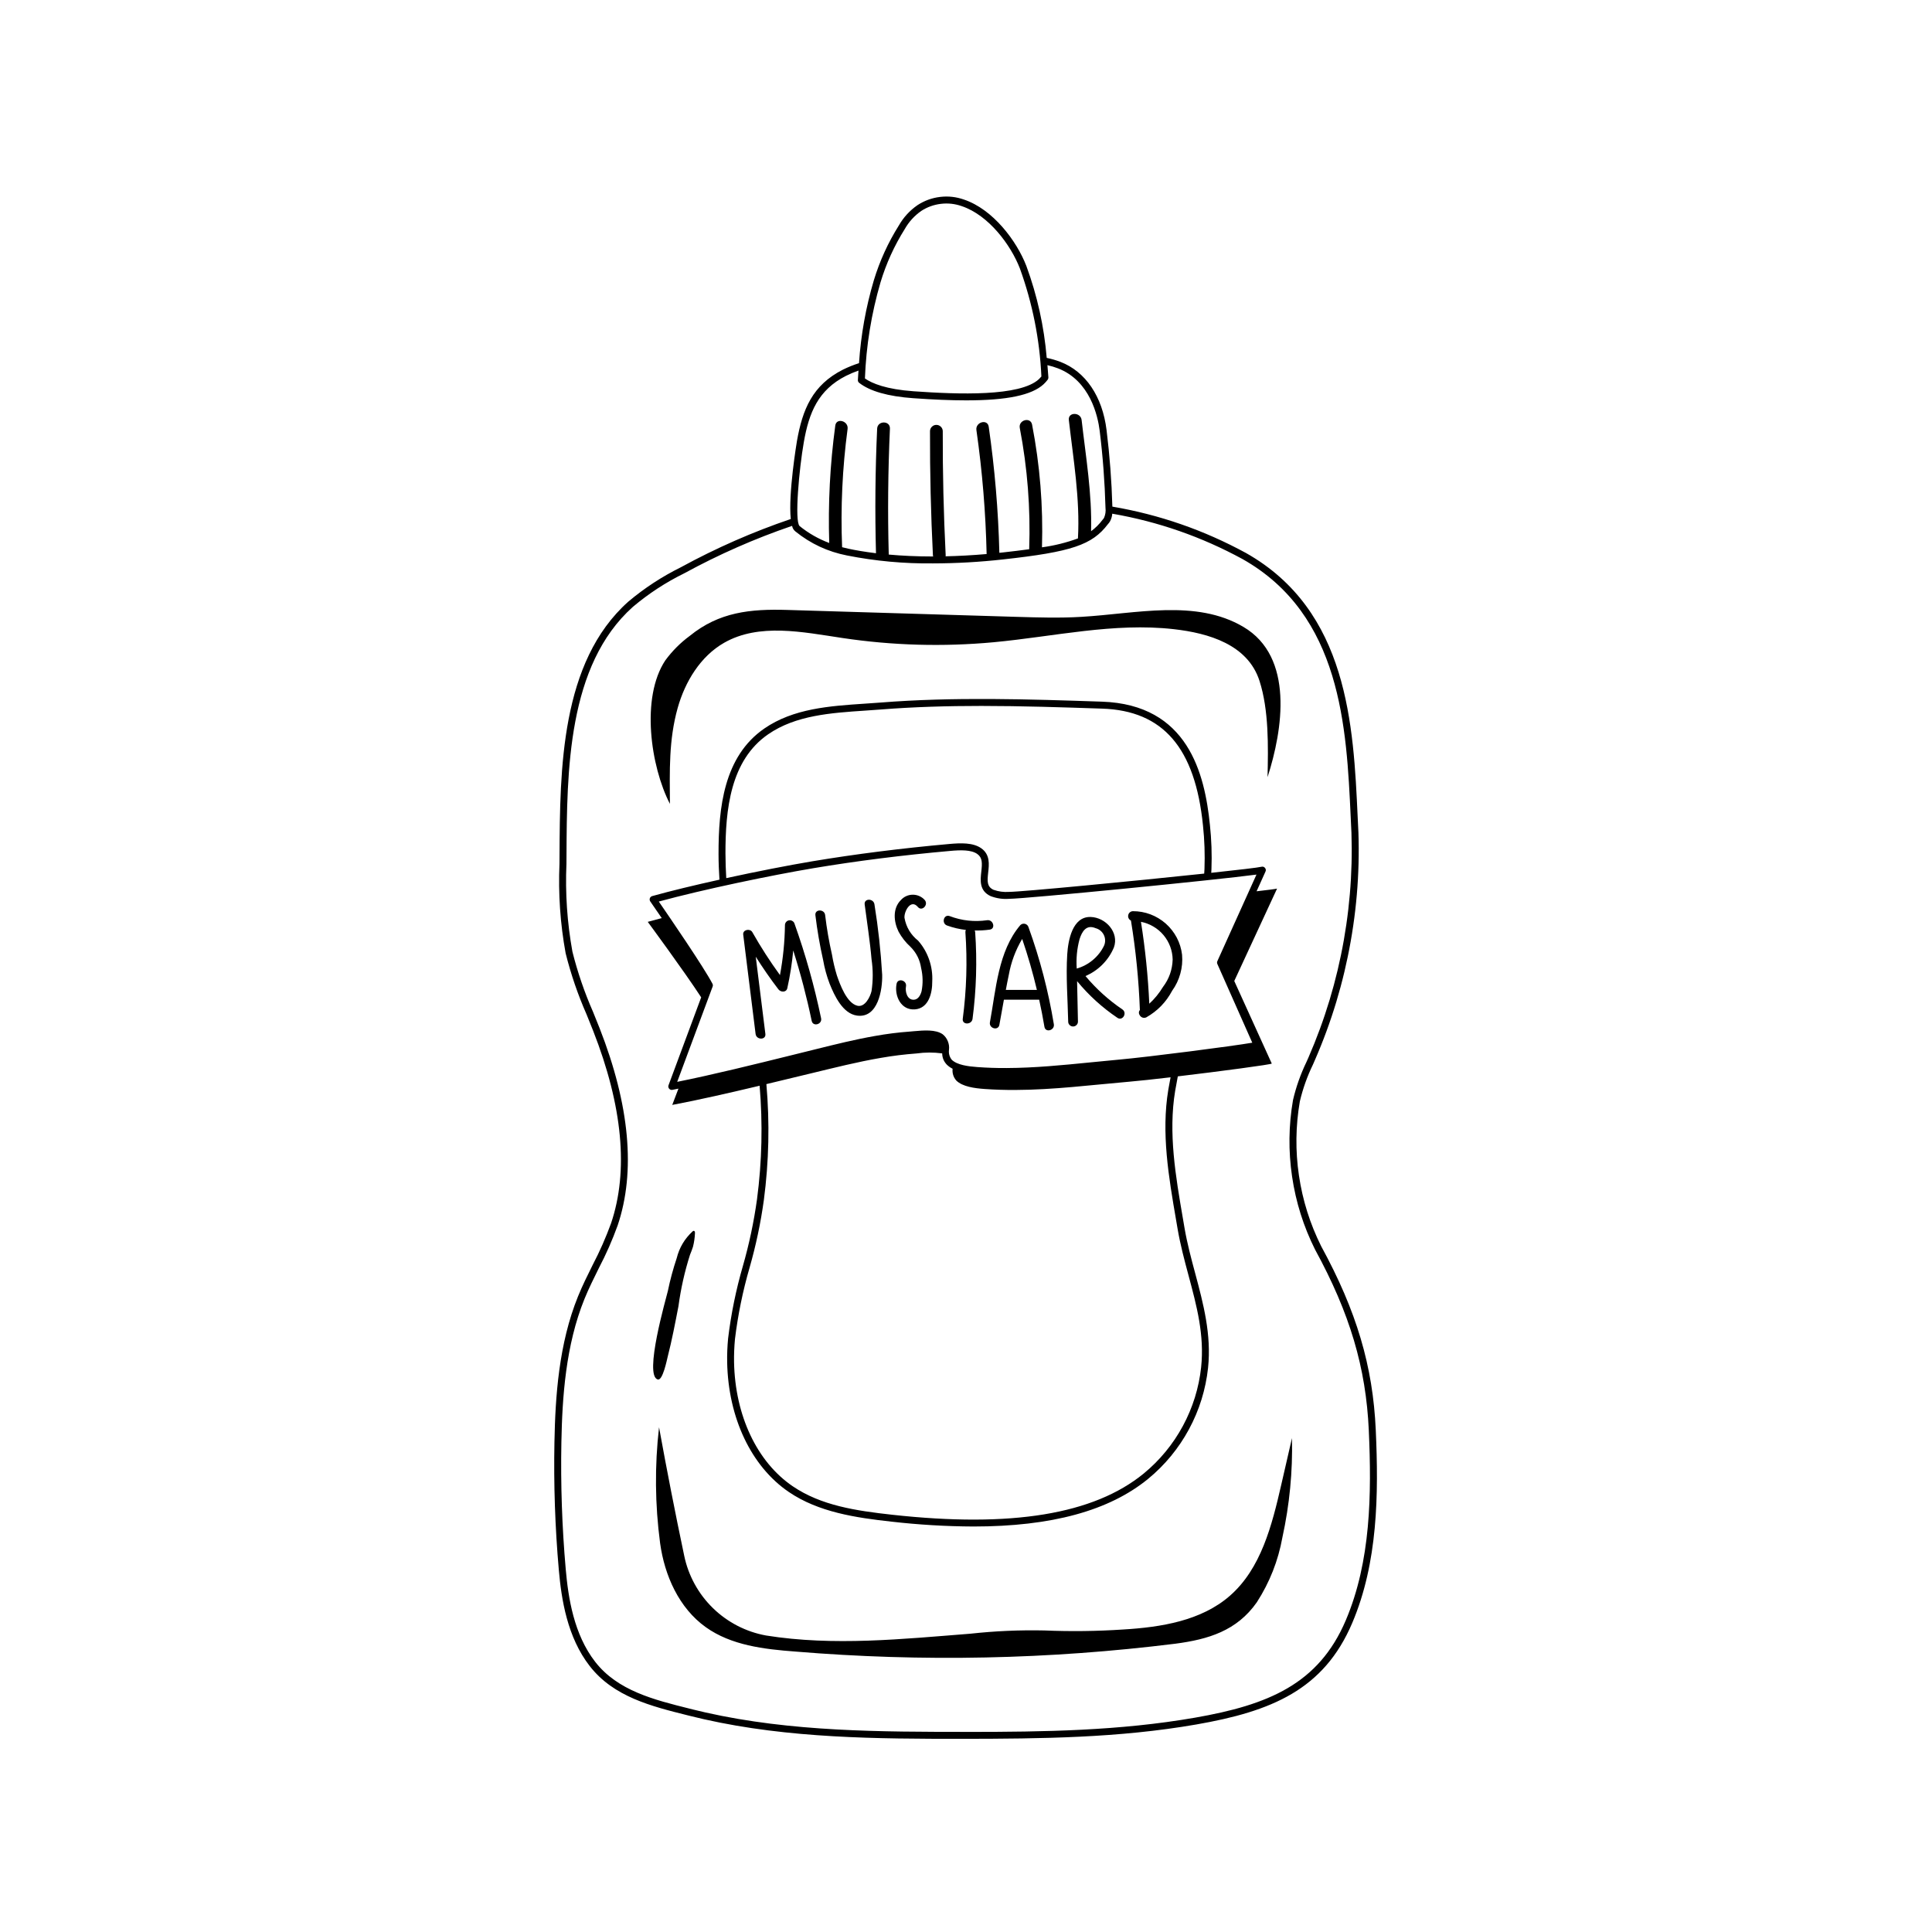 <svg xmlns="http://www.w3.org/2000/svg" xmlns:xlink="http://www.w3.org/1999/xlink" width="400" zoomAndPan="magnify" viewBox="0 0 300 300" height="400" preserveAspectRatio="xMidYMid meet" version="1.0"><defs><clipPath id="3ae396966a"><path d="M 86 30 L 214 30 L 214 270 L 86 270 Z M 86 30 " clip-rule="nonzero"/></clipPath></defs><g clip-path="url(#3ae396966a)"><path fill="currentColor" d="M 205.152 193.512 C 203.418 190.035 202.266 186.375 201.699 182.531 C 201.133 178.688 201.18 174.852 201.84 171.02 C 202.305 169.055 202.977 167.16 203.859 165.34 L 204.16 164.652 C 206.754 158.711 208.613 152.547 209.738 146.16 C 210.867 139.773 211.227 133.344 210.82 126.871 C 210.16 112.598 209.34 94.832 193.477 85.871 C 186.961 82.32 180.043 79.918 172.727 78.668 C 172.617 74.711 172.312 70.707 171.824 66.766 C 171.18 61.555 168.57 57.703 164.672 56.195 C 163.977 55.93 163.266 55.723 162.535 55.574 C 162.121 50.672 161.066 45.914 159.371 41.293 C 157.863 37.391 154.188 32.504 149.691 30.992 C 148.484 30.566 147.25 30.426 145.98 30.578 C 144.711 30.73 143.543 31.156 142.473 31.852 C 141.266 32.688 140.297 33.742 139.57 35.016 C 137.898 37.676 136.605 40.512 135.691 43.52 C 134.445 47.723 133.68 52.016 133.387 56.391 C 132.531 56.664 131.699 57 130.891 57.398 C 126.16 59.793 124.617 63.562 123.75 68.48 C 123.734 68.582 122.371 76.707 122.793 80.59 C 116.887 82.598 111.195 85.098 105.719 88.086 C 102.785 89.539 100.066 91.316 97.559 93.426 C 87.043 102.812 86.953 119.465 86.883 132.844 L 86.875 134.121 C 86.676 138.789 86.992 143.422 87.832 148.02 C 88.645 151.273 89.727 154.434 91.078 157.508 C 91.422 158.355 91.766 159.203 92.102 160.055 C 96.688 171.758 97.625 181.816 94.891 189.934 C 94.078 192.164 93.125 194.332 92.023 196.434 C 91.242 198 90.438 199.621 89.758 201.293 C 86.77 208.648 86.227 216.855 86.094 223.906 C 85.965 230.539 86.191 237.16 86.773 243.77 C 87.176 248.367 88.086 254.219 91.566 258.699 C 95.285 263.488 101.125 264.941 106.77 266.352 L 107.309 266.484 C 107.973 266.652 108.641 266.809 109.309 266.961 C 122.547 269.949 136.23 270.004 149.496 270.004 C 161.707 269.988 173.695 269.875 185.754 267.777 C 197.434 265.742 205.562 262.391 209.977 252.008 C 213.953 242.652 214.082 232.078 213.629 222.059 C 213.18 212.113 210.645 203.578 205.152 193.512 Z M 150.246 268.926 C 136.793 268.918 122.918 268.926 109.547 265.91 C 108.887 265.762 108.227 265.605 107.566 265.441 L 107.031 265.305 C 101.562 263.941 95.906 262.535 92.418 258.043 C 89.109 253.785 88.238 248.129 87.848 243.676 C 87.27 237.105 87.047 230.523 87.172 223.93 C 87.305 216.973 87.836 208.891 90.758 201.695 C 91.422 200.066 92.219 198.465 92.988 196.914 C 94.113 194.77 95.086 192.559 95.91 190.281 C 98.727 181.914 97.785 171.609 93.109 159.664 C 92.773 158.801 92.426 157.953 92.078 157.102 C 90.754 154.086 89.691 150.98 88.887 147.785 C 88.07 143.27 87.758 138.715 87.957 134.125 L 87.965 132.848 C 88.035 119.684 88.121 103.301 98.281 94.227 C 100.719 92.172 103.367 90.441 106.227 89.035 C 111.609 86.098 117.195 83.637 122.996 81.656 C 123.062 82.008 123.234 82.297 123.512 82.523 C 125.875 84.43 128.543 85.672 131.523 86.254 C 135.934 87.125 140.387 87.535 144.883 87.484 C 148.52 87.477 152.148 87.27 155.762 86.867 C 166.391 85.699 169.59 84.617 172.031 81.398 C 172.156 81.266 172.262 81.121 172.355 80.969 C 172.562 80.594 172.68 80.191 172.711 79.766 C 179.84 81 186.586 83.352 192.941 86.812 C 208.281 95.48 209.09 112.914 209.738 126.926 C 210.137 133.312 209.781 139.66 208.672 145.965 C 207.562 152.273 205.727 158.359 203.168 164.227 L 202.863 164.91 C 201.953 166.801 201.254 168.77 200.777 170.816 C 200.094 174.766 200.047 178.727 200.633 182.695 C 201.219 186.664 202.406 190.441 204.203 194.031 C 209.609 203.941 212.105 212.344 212.547 222.105 C 212.992 232.008 212.867 242.434 208.977 251.59 C 204.754 261.527 196.883 264.746 185.559 266.719 C 173.84 268.758 162.168 268.93 150.246 268.93 Z M 124.816 68.66 C 125.621 64.059 127.047 60.547 131.379 58.355 C 132.004 58.043 132.648 57.773 133.305 57.543 C 133.273 58.023 133.238 58.496 133.211 58.992 C 133.199 59.18 133.266 59.332 133.414 59.449 C 135.078 60.75 137.898 61.555 141.805 61.832 C 144.918 62.055 147.648 62.168 150.027 62.168 C 156.402 62.168 160.215 61.355 162.047 59.668 C 162.277 59.449 162.492 59.215 162.684 58.961 C 162.766 58.852 162.801 58.73 162.793 58.598 C 162.75 57.953 162.699 57.328 162.645 56.703 C 163.203 56.828 163.75 56.996 164.285 57.199 C 169.281 59.129 170.477 64.621 170.758 66.895 C 171.25 70.859 171.551 74.883 171.66 78.859 C 171.727 79.398 171.648 79.918 171.434 80.414 C 171.371 80.516 171.301 80.609 171.219 80.695 C 170.707 81.383 170.109 81.98 169.422 82.488 C 169.586 76.707 168.609 70.961 167.953 65.219 C 167.809 63.969 165.824 63.953 165.969 65.219 C 166.668 71.328 167.723 77.449 167.383 83.605 C 165.57 84.27 163.707 84.73 161.797 84.988 C 161.992 78.582 161.48 72.23 160.262 65.934 C 160.02 64.684 158.105 65.215 158.352 66.461 C 159.547 72.676 160.031 78.945 159.812 85.27 C 159.812 85.273 159.812 85.277 159.812 85.285 C 158.57 85.453 157.199 85.621 155.645 85.793 C 155.488 85.809 155.336 85.82 155.18 85.84 C 155.016 79.277 154.465 72.754 153.527 66.258 C 153.348 65.004 151.438 65.535 151.617 66.785 C 152.531 73.168 153.059 79.582 153.203 86.031 C 150.918 86.23 148.797 86.34 146.832 86.383 C 146.84 86.332 146.844 86.277 146.844 86.227 C 146.523 79.797 146.371 73.367 146.391 66.938 C 146.383 66.668 146.281 66.441 146.09 66.258 C 145.895 66.07 145.668 65.977 145.398 65.977 C 145.133 65.977 144.902 66.07 144.711 66.258 C 144.52 66.441 144.418 66.668 144.41 66.938 C 144.391 73.371 144.543 79.801 144.863 86.23 C 144.871 86.293 144.883 86.352 144.902 86.41 C 142.277 86.41 139.977 86.293 138.004 86.113 C 137.828 79.594 137.891 73.078 138.188 66.559 C 138.246 65.281 136.262 65.285 136.203 66.559 C 135.91 73.004 135.848 79.453 136.023 85.906 C 134.246 85.688 132.805 85.434 131.738 85.203 C 131.402 85.133 131.074 85.051 130.762 84.969 C 130.516 78.82 130.801 72.703 131.613 66.605 C 131.781 65.359 129.871 64.82 129.703 66.078 C 128.883 72.129 128.57 78.207 128.762 84.312 C 127.086 83.684 125.551 82.809 124.16 81.684 C 123.344 80.902 124.094 72.77 124.816 68.66 Z M 149.348 32.012 C 153.516 33.414 156.945 38.012 158.367 41.684 C 160.328 47.105 161.441 52.699 161.707 58.461 C 161.586 58.609 161.457 58.746 161.32 58.879 C 158.363 61.594 148.809 61.246 141.883 60.758 C 137.598 60.453 135.41 59.539 134.305 58.766 C 134.496 53.691 135.305 48.715 136.727 43.836 C 137.609 40.918 138.859 38.168 140.48 35.586 C 141.121 34.453 141.973 33.512 143.039 32.762 C 143.973 32.152 144.996 31.785 146.105 31.652 C 147.215 31.52 148.293 31.641 149.348 32.012 Z M 149.348 32.012 " fill-opacity="1" fill-rule="nonzero"/></g><path fill="currentColor" d="M 105.227 109.941 C 106.379 105.848 108.754 101.918 112.445 99.809 C 117.875 96.715 124.621 98.141 130.801 99.066 C 138.602 100.234 146.43 100.453 154.285 99.727 C 163.625 98.855 172.961 96.637 182.281 97.699 C 187.648 98.309 193.746 100.07 195.57 105.715 C 197.039 110.262 196.93 115.922 196.824 120.68 C 199.195 113.305 200.98 102.008 193.074 97.344 C 185.715 92.992 176.449 95.285 167.906 95.785 C 164.566 95.984 161.211 95.883 157.863 95.785 L 122.227 94.711 C 116.504 94.539 111.656 95.039 107.113 98.734 C 105.652 99.809 104.383 101.082 103.309 102.543 C 99.473 108.328 101.031 119.027 104.023 124.824 C 103.992 119.688 103.836 114.914 105.227 109.941 Z M 105.227 109.941 " fill-opacity="1" fill-rule="nonzero"/><path fill="currentColor" d="M 190.961 247.805 C 186.52 251.676 180.297 252.676 174.41 253.027 C 170.332 253.297 166.254 253.348 162.172 253.176 C 158.332 253.094 154.504 253.262 150.684 253.68 C 140.145 254.504 129.473 255.637 118.957 253.961 C 118.184 253.82 117.426 253.625 116.68 253.371 C 115.938 253.117 115.215 252.812 114.516 252.453 C 113.82 252.09 113.152 251.684 112.512 251.223 C 111.875 250.766 111.273 250.262 110.711 249.711 C 110.148 249.164 109.629 248.578 109.152 247.953 C 108.676 247.328 108.25 246.668 107.871 245.98 C 107.492 245.293 107.168 244.578 106.895 243.844 C 106.621 243.105 106.406 242.352 106.246 241.582 C 104.848 234.949 103.547 228.297 102.336 221.625 C 101.648 227.629 101.707 233.625 102.5 239.617 C 103.191 244.656 105.441 249.695 109.578 252.656 C 113.539 255.496 118.641 256.09 123.5 256.453 C 143.211 258.082 162.883 257.676 182.508 255.234 C 187.621 254.562 192.055 253.234 195.16 248.801 C 197.156 245.703 198.48 242.344 199.133 238.715 C 200.242 233.637 200.738 228.5 200.617 223.305 L 198.945 230.586 C 197.504 236.863 195.812 243.574 190.961 247.805 Z M 190.961 247.805 " fill-opacity="1" fill-rule="nonzero"/><path fill="currentColor" d="M 108.879 154.867 L 103.809 168.516 C 103.777 168.598 103.766 168.684 103.777 168.77 C 103.789 168.855 103.82 168.938 103.871 169.008 C 103.922 169.082 103.984 169.137 104.062 169.18 C 104.141 169.219 104.223 169.242 104.312 169.242 C 104.348 169.242 104.383 169.238 104.422 169.23 C 104.719 169.172 105.039 169.105 105.348 169.043 L 104.387 171.57 C 108.422 170.816 113.305 169.695 117.953 168.59 C 118.453 174.477 118.32 180.352 117.551 186.207 C 117.062 189.723 116.332 193.184 115.352 196.594 C 114.285 200.277 113.52 204.023 113.059 207.832 C 112.941 209.066 112.891 210.309 112.914 211.551 C 113.086 220.188 116.664 227.711 122.484 231.672 C 127.094 234.812 132.891 235.672 138.434 236.281 C 142.66 236.762 146.895 237.016 151.148 237.035 C 163.293 237.035 172.234 234.586 178.289 229.629 C 179.586 228.566 180.766 227.383 181.832 226.09 C 182.898 224.793 183.828 223.406 184.625 221.934 C 185.422 220.457 186.07 218.918 186.57 217.316 C 187.066 215.711 187.406 214.078 187.586 212.41 C 188.133 207.215 186.84 202.395 185.594 197.738 C 184.973 195.434 184.336 193.047 183.926 190.645 L 183.688 189.25 C 182.559 182.691 181.391 175.91 182.48 169.379 C 182.605 168.641 182.754 167.887 182.891 167.137 C 189.57 166.344 197.477 165.289 197.48 165.148 L 191.656 152.328 L 198.301 137.984 C 197.996 138.055 196.844 138.199 195.121 138.398 L 196.504 135.336 C 196.598 135.133 196.57 134.945 196.43 134.77 C 196.285 134.598 196.105 134.539 195.887 134.59 C 195.348 134.723 192.277 135.078 188.082 135.531 C 188.09 135.344 188.105 135.16 188.113 134.973 C 188.199 132.672 188.121 130.379 187.875 128.09 C 187.066 120.094 184.461 109.402 171.109 108.953 C 159.812 108.574 148.129 108.184 136.652 109.098 C 135.867 109.16 135.066 109.215 134.258 109.266 C 128.824 109.629 123.203 110.008 118.68 113.125 C 112.395 117.461 111.559 125.426 111.574 132.641 C 111.574 133.969 111.633 135.285 111.715 136.594 C 107.898 137.438 104.195 138.328 101.27 139.145 C 101.188 139.168 101.113 139.211 101.051 139.27 C 100.984 139.328 100.938 139.398 100.91 139.48 C 100.879 139.562 100.871 139.648 100.883 139.734 C 100.895 139.82 100.922 139.898 100.973 139.973 C 100.996 140.004 101.727 141.059 102.754 142.562 C 101.988 142.766 101.254 142.961 100.582 143.145 C 100.582 143.145 106.188 150.738 108.879 154.867 Z M 112.648 132.641 C 112.637 125.703 113.41 118.066 119.285 114.016 C 123.566 111.062 129.035 110.699 134.328 110.344 C 135.141 110.289 135.941 110.238 136.738 110.172 C 141.914 109.762 147.141 109.617 152.367 109.617 C 158.66 109.617 164.949 109.828 171.148 110.035 C 180.609 110.352 185.586 116.125 186.801 128.203 C 187.039 130.441 187.113 132.688 187.031 134.934 C 187.02 135.172 187 135.414 186.988 135.652 C 176.008 136.82 158.633 138.488 156.668 138.492 C 155.848 138.551 155.051 138.441 154.273 138.168 C 153.25 137.691 153.289 136.875 153.445 135.477 C 153.586 134.246 153.762 132.715 152.391 131.734 C 151.105 130.812 149.16 130.898 147.438 131.051 C 140.012 131.715 132.836 132.621 126.105 133.746 C 122.461 134.359 117.578 135.309 112.773 136.355 C 112.699 135.133 112.656 133.891 112.652 132.641 Z M 126.285 134.816 C 132.98 133.695 140.129 132.789 147.527 132.133 C 149.172 131.98 150.824 131.938 151.762 132.613 C 152.562 133.188 152.527 134.031 152.375 135.359 C 152.227 136.684 152.039 138.32 153.82 139.148 C 154.738 139.5 155.691 139.641 156.672 139.57 C 159.277 139.562 188.953 136.633 195.105 135.805 L 189.031 149.246 C 188.965 149.395 188.965 149.539 189.031 149.688 L 194.453 161.91 C 191.527 162.422 178.441 164.121 173.648 164.547 C 172.188 164.68 170.734 164.82 169.289 164.969 C 165.047 165.391 160.668 165.828 156.305 165.844 C 154.715 165.855 153.246 165.801 151.781 165.695 C 150.348 165.594 148.598 165.371 147.777 164.547 C 147.426 164.09 147.289 163.574 147.359 163.004 C 147.414 162.547 147.352 162.109 147.18 161.684 C 147.008 161.258 146.746 160.898 146.391 160.609 C 145.297 159.828 143.422 159.992 141.918 160.125 C 141.703 160.145 141.488 160.164 141.301 160.18 C 139.473 160.312 137.66 160.543 135.859 160.867 C 132.758 161.41 129.707 162.168 126.754 162.902 L 122.875 163.863 C 117.363 165.227 110.574 166.906 105.156 167.988 L 110.66 153.188 C 110.715 153.039 110.703 152.898 110.633 152.758 C 109.32 150.23 103.891 142.305 102.297 139.992 C 109.16 138.117 119.734 135.918 126.289 134.816 Z M 181.414 169.207 C 180.297 175.914 181.477 182.789 182.621 189.434 L 182.859 190.828 C 183.277 193.281 183.922 195.691 184.547 198.02 C 185.828 202.793 187.039 207.301 186.512 212.301 C 186.34 213.898 186.016 215.465 185.539 217 C 185.059 218.535 184.441 220.008 183.676 221.422 C 182.914 222.836 182.02 224.164 181 225.406 C 179.977 226.648 178.848 227.777 177.605 228.801 C 169.836 235.156 157.062 237.25 138.547 235.211 C 132.918 234.59 127.496 233.785 123.086 230.781 C 117.551 227.012 114.148 219.82 113.984 211.527 C 113.965 210.328 114.012 209.129 114.125 207.93 C 114.582 204.184 115.336 200.492 116.387 196.867 C 117.379 193.406 118.121 189.895 118.613 186.332 C 119.398 180.348 119.531 174.352 119.004 168.34 C 121.492 167.742 123.895 167.16 126.027 166.648 C 129.582 165.793 133.125 164.891 136.785 164.266 C 138.613 163.945 140.453 163.719 142.301 163.582 C 143.633 163.395 144.969 163.391 146.301 163.57 C 146.312 164.238 146.551 164.816 147.008 165.305 C 147.277 165.57 147.578 165.785 147.918 165.953 C 147.848 166.648 148.043 167.266 148.5 167.793 C 149.457 168.73 151.293 168.988 152.953 169.102 C 154.527 169.211 156.086 169.258 157.633 169.25 C 163.617 169.23 169.461 168.473 175.445 167.957 C 176.914 167.832 179.207 167.582 181.766 167.281 C 181.652 167.918 181.52 168.57 181.414 169.207 Z M 181.414 169.207 " fill-opacity="1" fill-rule="nonzero"/><path fill="currentColor" d="M 123.375 143.434 C 123.32 143.258 123.215 143.117 123.055 143.02 C 122.898 142.918 122.73 142.879 122.543 142.906 C 122.359 142.93 122.207 143.012 122.082 143.148 C 121.957 143.289 121.891 143.449 121.887 143.637 C 121.852 146.25 121.594 148.84 121.113 151.41 C 119.555 149.27 118.125 147.047 116.82 144.742 C 116.473 144.129 115.312 144.348 115.406 145.121 L 117.328 160.551 C 117.449 161.508 118.965 161.52 118.848 160.551 L 117.352 148.559 C 118.453 150.297 119.617 151.988 120.871 153.625 C 121.23 154.094 122.098 154.145 122.254 153.441 C 122.684 151.512 122.988 149.559 123.172 147.59 C 124.316 151.184 125.27 154.828 126.039 158.52 C 126.238 159.473 127.699 159.07 127.5 158.117 C 126.461 153.129 125.086 148.234 123.375 143.434 Z M 123.375 143.434 " fill-opacity="1" fill-rule="nonzero"/><path fill="currentColor" d="M 135.785 140.434 C 135.66 139.477 134.145 139.461 134.266 140.434 C 134.629 143.273 135.09 146.102 135.332 148.953 C 135.578 150.602 135.578 152.246 135.332 153.891 C 135.129 154.785 134.309 156.465 133.121 156.168 C 131.465 155.754 130.43 152.852 129.949 151.457 C 129.625 150.398 129.371 149.32 129.188 148.227 C 128.727 146.203 128.375 144.164 128.129 142.102 C 128.035 141.141 126.512 141.133 126.613 142.102 C 126.895 144.449 127.297 146.773 127.816 149.078 C 128.035 150.336 128.371 151.559 128.824 152.754 C 129.562 154.578 130.84 157.387 133.07 157.699 C 136.344 158.156 137.043 153.656 136.984 151.367 C 136.77 147.703 136.371 144.055 135.785 140.434 Z M 135.785 140.434 " fill-opacity="1" fill-rule="nonzero"/><path fill="currentColor" d="M 140.445 142.508 C 140.379 141.5 141.434 139.535 142.523 140.832 C 143.152 141.59 144.219 140.504 143.598 139.758 C 143.359 139.492 143.082 139.289 142.758 139.145 C 142.438 139 142.098 138.93 141.742 138.93 C 141.391 138.93 141.051 139 140.73 139.145 C 140.406 139.289 140.129 139.492 139.891 139.758 C 138.574 141.059 138.77 143.129 139.531 144.672 C 140.012 145.551 140.621 146.332 141.363 147.008 C 142.285 147.926 142.84 149.027 143.031 150.309 C 143.312 151.508 143.336 152.711 143.102 153.918 C 142.945 154.484 142.609 155.195 141.918 155.238 C 140.859 155.301 140.527 153.969 140.68 153.176 C 140.863 152.219 139.402 151.812 139.219 152.77 C 138.855 154.633 139.898 156.914 142.086 156.734 C 144.223 156.559 144.777 154.164 144.758 152.395 C 144.816 151.238 144.656 150.113 144.281 149.02 C 143.902 147.926 143.332 146.941 142.57 146.07 C 141.414 145.148 140.707 143.965 140.445 142.508 Z M 140.445 142.508 " fill-opacity="1" fill-rule="nonzero"/><path fill="currentColor" d="M 153.285 142.891 C 151.289 143.176 149.348 142.965 147.461 142.25 C 146.543 141.914 146.145 143.379 147.055 143.711 C 148.004 144.055 148.98 144.285 149.98 144.398 C 149.922 144.512 149.898 144.633 149.906 144.762 C 150.223 149.258 150.086 153.738 149.496 158.203 C 149.371 159.168 150.891 159.16 151.016 158.203 C 151.602 153.738 151.738 149.258 151.426 144.762 C 151.414 144.664 151.391 144.574 151.348 144.484 C 152.133 144.504 152.91 144.461 153.688 144.352 C 154.648 144.215 154.238 142.754 153.285 142.891 Z M 153.285 142.891 " fill-opacity="1" fill-rule="nonzero"/><path fill="currentColor" d="M 158.441 143.645 C 154.977 147.707 154.648 153.703 153.715 158.738 C 153.539 159.695 155 160.102 155.18 159.145 C 155.422 157.84 155.648 156.535 155.887 155.23 L 161.363 155.23 C 161.668 156.633 161.945 158.031 162.18 159.445 C 162.336 160.406 163.797 160 163.641 159.043 C 162.793 153.902 161.48 148.879 159.707 143.98 C 159.668 143.852 159.602 143.738 159.508 143.645 C 159.41 143.555 159.297 143.488 159.168 143.453 C 159.039 143.422 158.91 143.422 158.781 143.453 C 158.652 143.488 158.539 143.551 158.441 143.645 Z M 156.184 153.715 C 156.332 152.938 156.477 152.156 156.645 151.383 C 157 149.398 157.695 147.535 158.723 145.797 C 159.613 148.398 160.375 151.035 161.008 153.711 Z M 156.184 153.715 " fill-opacity="1" fill-rule="nonzero"/><path fill="currentColor" d="M 168.551 151.559 C 169.547 151.133 170.43 150.535 171.195 149.766 C 171.957 148.996 172.551 148.109 172.969 147.109 C 173.801 144.793 171.703 142.461 169.359 142.387 C 166.512 142.297 165.855 146.051 165.719 148.195 C 165.504 151.641 165.793 155.176 165.867 158.629 C 165.867 158.84 165.941 159.02 166.09 159.168 C 166.238 159.316 166.414 159.391 166.625 159.391 C 166.836 159.391 167.012 159.316 167.16 159.168 C 167.309 159.02 167.383 158.84 167.383 158.629 C 167.34 156.535 167.297 154.445 167.25 152.352 C 169.062 154.555 171.148 156.453 173.512 158.047 C 174.324 158.594 175.086 157.281 174.277 156.738 C 172.129 155.277 170.219 153.551 168.551 151.559 Z M 167.195 150.398 C 167.086 148.855 167.23 147.336 167.629 145.844 C 168.016 144.625 168.684 143.516 170.133 144.129 C 170.414 144.203 170.668 144.336 170.891 144.523 C 171.113 144.711 171.289 144.934 171.414 145.199 C 171.535 145.461 171.602 145.738 171.602 146.031 C 171.605 146.32 171.547 146.598 171.426 146.863 C 171.004 147.727 170.422 148.461 169.684 149.078 C 168.949 149.691 168.117 150.133 167.195 150.398 Z M 167.195 150.398 " fill-opacity="1" fill-rule="nonzero"/><path fill="currentColor" d="M 183.551 148.25 C 183.496 147.785 183.398 147.332 183.262 146.887 C 183.125 146.441 182.945 146.012 182.73 145.598 C 182.512 145.184 182.262 144.797 181.973 144.43 C 181.688 144.062 181.367 143.723 181.02 143.414 C 180.668 143.105 180.293 142.828 179.895 142.59 C 179.496 142.348 179.078 142.145 178.641 141.98 C 178.203 141.816 177.758 141.691 177.297 141.609 C 176.84 141.527 176.375 141.488 175.91 141.488 C 175.734 141.496 175.578 141.555 175.445 141.668 C 175.309 141.785 175.227 141.926 175.191 142.102 C 175.156 142.273 175.176 142.438 175.254 142.594 C 175.336 142.754 175.453 142.867 175.613 142.941 C 176.367 147.547 176.828 152.18 177 156.84 C 176.535 157.355 177.223 158.336 178 157.973 C 179.734 156.988 181.07 155.613 182.008 153.848 C 182.59 153.039 183.016 152.148 183.281 151.188 C 183.547 150.223 183.637 149.246 183.551 148.25 Z M 180.586 153.254 C 180 154.223 179.293 155.09 178.461 155.855 C 178.266 151.594 177.836 147.355 177.168 143.141 C 177.852 143.273 178.492 143.516 179.094 143.871 C 179.695 144.223 180.219 144.664 180.668 145.199 C 181.113 145.73 181.461 146.324 181.707 146.977 C 181.949 147.629 182.078 148.305 182.09 149 C 182.039 150.578 181.539 151.996 180.586 153.254 Z M 180.586 153.254 " fill-opacity="1" fill-rule="nonzero"/><path fill="currentColor" d="M 103.672 210.703 C 104.34 208.102 104.84 205.457 105.352 202.82 C 105.715 200.109 106.312 197.453 107.141 194.848 C 107.301 194.43 107.484 194.016 107.609 193.586 C 107.781 192.902 107.883 192.207 107.914 191.5 C 107.926 191.348 107.898 191.141 107.742 191.125 C 107.691 191.125 107.648 191.137 107.605 191.164 L 107.555 191.199 C 106.312 192.344 105.484 193.734 105.078 195.371 C 104.52 197.039 104.062 198.73 103.707 200.453 C 103.473 201.484 99.914 213.684 102.156 214.207 C 102.914 214.387 103.566 211.117 103.672 210.703 Z M 103.672 210.703 " fill-opacity="1" fill-rule="nonzero"/></svg>